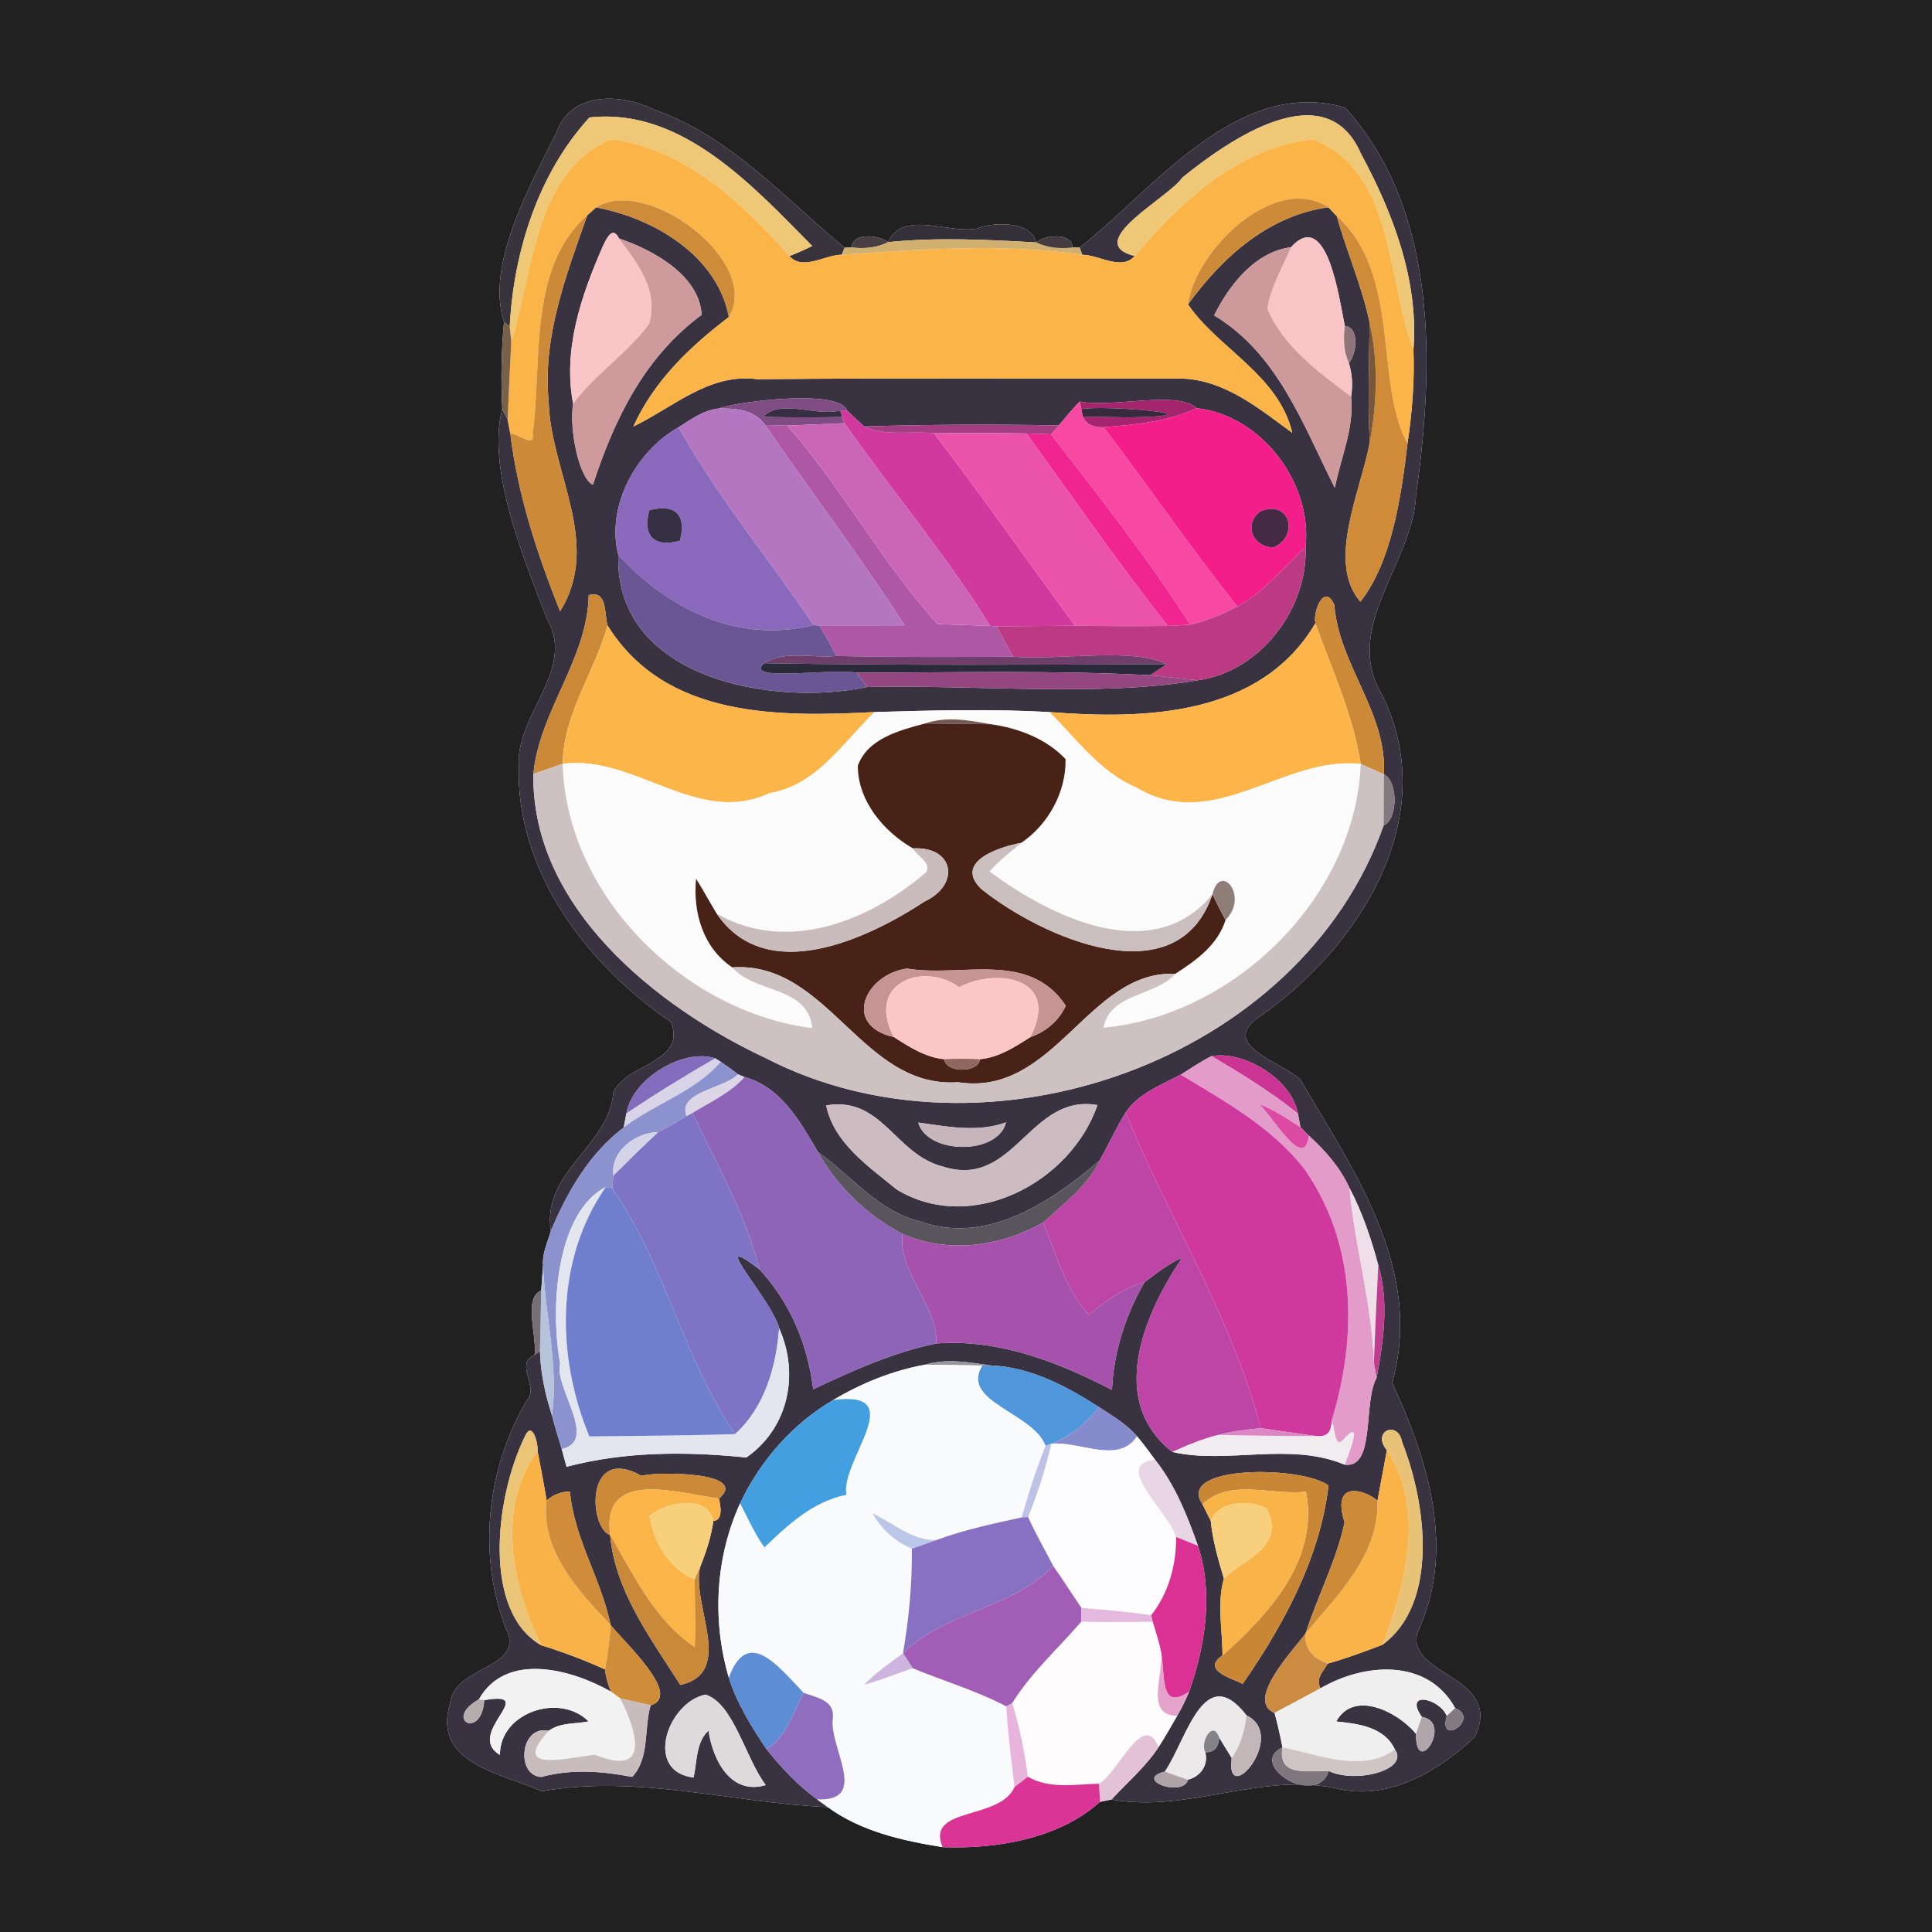 <?xml version="1.0" encoding="UTF-8" ?>
<!DOCTYPE svg PUBLIC "-//W3C//DTD SVG 1.1//EN" "http://www.w3.org/Graphics/SVG/1.1/DTD/svg11.dtd">
<svg width="250pt" height="250pt" viewBox="0 0 250 250" version="1.1" xmlns="http://www.w3.org/2000/svg">
<g id="#212122ff">
<path fill="#212122" opacity="1.00" d=" M 0.00 0.00 L 250.00 0.00 L 250.00 250.00 L 0.00 250.00 L 0.00 0.00 M 72.04 17.04 C 68.53 24.16 62.81 34.26 65.22 41.69 C 64.86 45.41 64.81 49.16 64.99 52.89 C 62.98 60.50 67.58 71.88 70.81 80.17 C 74.54 86.69 66.70 92.47 67.13 99.10 C 66.73 112.69 75.95 124.88 86.84 132.26 C 88.80 137.57 81.29 137.48 79.37 141.29 C 78.90 148.30 70.07 151.56 71.28 159.28 C 70.86 160.73 70.14 162.19 70.27 163.73 C 70.21 164.55 70.09 166.19 70.03 167.00 C 67.69 167.91 69.49 172.86 69.18 175.33 C 66.49 176.50 69.82 179.44 68.18 181.19 C 62.98 189.94 61.77 201.11 65.42 210.65 C 68.17 215.97 58.87 215.42 58.26 220.33 C 55.78 228.30 65.19 229.54 70.12 231.79 C 82.55 229.58 94.72 233.30 107.11 233.84 C 111.44 237.00 116.77 238.18 121.97 239.02 C 128.94 239.29 137.08 237.92 142.33 233.16 C 142.71 233.08 143.45 232.93 143.83 232.85 C 153.93 234.68 163.53 229.07 173.59 231.57 C 180.05 232.84 186.35 229.03 190.85 224.73 C 194.61 216.86 182.08 216.92 183.38 211.35 C 188.47 200.65 184.83 189.00 180.15 178.93 C 184.27 164.25 175.18 151.50 168.27 139.71 C 166.13 137.56 157.77 135.29 162.73 131.73 C 175.69 122.83 186.68 105.99 178.91 90.04 C 173.51 81.23 182.84 72.98 183.23 64.12 C 185.57 47.41 186.19 27.35 174.06 13.92 C 160.13 9.92 149.49 24.31 139.71 32.04 L 138.78 32.03 C 138.71 30.04 135.24 30.39 134.09 31.37 C 133.39 28.47 128.26 28.76 126.41 29.58 C 122.69 30.26 116.83 27.13 114.92 31.33 C 113.74 30.40 110.29 30.05 110.21 32.03 L 109.29 32.06 C 101.52 25.63 94.50 17.63 84.73 14.22 C 80.48 12.10 73.98 11.76 72.04 17.04 Z" />
</g>
<g id="#38333cff">
<path fill="#38333c" opacity="1.00" d=" M 72.04 17.04 C 73.98 11.76 80.48 12.10 84.73 14.22 C 94.50 17.63 101.52 25.63 109.29 32.06 L 108.93 32.96 C 106.74 32.97 103.89 35.07 102.15 33.14 C 103.15 32.74 104.13 32.31 105.10 31.83 C 97.41 24.06 88.20 13.88 76.28 15.20 C 69.67 22.39 66.45 32.59 65.96 42.25 L 65.22 41.69 C 62.81 34.26 68.53 24.16 72.04 17.04 Z" />
</g>
<g id="#393240ff">
<path fill="#393240" opacity="1.00" d=" M 139.71 32.04 C 149.49 24.31 160.13 9.92 174.06 13.92 C 186.19 27.35 185.57 47.41 183.23 64.12 C 182.84 72.98 173.51 81.23 178.91 90.04 C 186.68 105.99 175.69 122.83 162.73 131.73 C 157.77 135.29 166.13 137.56 168.27 139.71 C 175.18 151.50 184.27 164.25 180.15 178.93 C 184.83 189.00 188.47 200.65 183.38 211.35 C 182.08 216.92 194.61 216.86 190.85 224.73 C 186.35 229.03 180.05 232.84 173.59 231.57 C 163.53 229.07 153.93 234.68 143.83 232.85 C 145.89 230.63 148.24 228.63 149.92 226.08 C 150.76 224.75 151.55 223.38 152.33 222.02 C 152.91 221.02 153.43 219.97 153.87 218.91 C 155.97 212.94 157.03 206.13 155.02 200.03 C 153.63 196.13 152.08 192.18 149.48 188.91 C 148.71 187.88 147.97 186.83 147.13 185.86 C 145.77 184.28 143.95 183.20 142.21 182.08 C 137.98 179.36 133.35 176.89 128.21 176.69 C 125.37 176.27 122.49 175.76 119.70 176.59 C 115.50 177.36 111.49 178.97 107.83 181.16 C 102.57 184.21 98.36 189.05 95.77 194.53 C 92.55 201.60 92.14 209.69 94.31 217.09 C 95.36 220.42 97.24 223.44 99.17 226.32 C 101.09 228.73 103.23 231.02 105.74 232.84 C 106.08 233.09 106.77 233.59 107.11 233.84 C 94.72 233.30 82.55 229.58 70.12 231.79 C 65.19 229.54 55.78 228.30 58.26 220.33 C 58.87 215.42 68.17 215.97 65.42 210.65 C 61.77 201.11 62.98 189.94 68.18 181.19 C 69.82 179.44 66.49 176.50 69.18 175.33 L 69.87 174.81 C 69.93 177.66 70.56 180.45 71.43 183.16 C 71.81 184.62 72.24 186.07 72.69 187.51 C 72.84 188.09 73.15 189.23 73.31 189.80 C 80.91 187.80 88.80 187.81 96.58 188.60 C 102.06 184.77 103.46 177.78 100.82 171.88 C 99.96 168.27 91.10 158.81 98.27 164.25 C 102.25 168.54 104.52 173.99 105.23 179.77 C 110.37 177.34 115.58 174.99 121.18 173.84 C 129.25 173.25 136.87 176.22 143.89 179.85 C 144.11 174.88 145.65 170.20 148.09 165.92 C 149.65 164.75 151.18 163.54 152.97 162.74 C 147.99 170.14 143.28 181.26 151.70 187.88 C 158.69 189.52 166.85 186.53 174.01 189.53 C 178.04 190.06 176.34 181.44 178.14 178.27 C 179.03 173.51 179.76 168.44 178.35 163.71 C 177.43 160.28 176.29 156.89 174.63 153.74 C 173.43 151.09 171.49 148.87 169.35 146.94 C 169.08 146.67 168.54 146.12 168.27 145.85 C 168.19 145.41 168.03 144.53 167.95 144.10 C 167.14 139.57 160.85 135.90 156.77 136.67 C 155.38 137.35 154.10 138.25 152.79 139.06 C 150.25 140.40 147.33 141.47 145.66 143.95 C 144.40 145.96 143.46 148.14 142.27 150.19 C 135.98 155.55 127.63 161.17 118.99 158.03 C 113.62 156.73 110.18 152.13 105.85 149.07 C 103.52 145.13 101.10 140.69 96.35 139.37 L 95.51 139.02 C 94.77 138.46 94.02 137.92 93.27 137.40 L 92.55 136.95 C 88.54 135.61 81.88 139.44 81.05 144.09 C 80.97 144.54 80.80 145.44 80.71 145.89 C 76.21 149.32 73.45 154.16 71.28 159.28 C 70.07 151.56 78.90 148.30 79.37 141.29 C 81.29 137.48 88.80 137.57 86.84 132.26 C 75.95 124.88 66.73 112.69 67.13 99.10 C 66.70 92.47 74.54 86.69 70.81 80.17 C 67.58 71.88 62.98 60.50 64.99 52.89 C 65.17 53.25 65.52 53.96 65.69 54.31 C 65.78 54.75 65.95 55.63 66.03 56.07 C 67.00 64.06 69.52 71.67 72.47 79.10 C 77.96 70.30 71.23 61.10 71.00 51.98 C 70.18 43.61 73.26 35.61 75.99 27.86 C 76.27 27.60 76.85 27.09 77.13 26.84 C 84.58 28.19 92.85 33.11 94.31 41.03 C 89.26 44.86 84.61 49.31 81.96 55.19 C 87.14 52.69 91.79 48.23 98.01 49.07 C 116.35 48.89 134.69 49.02 153.03 48.99 C 158.53 49.20 162.96 52.90 167.22 56.01 C 165.43 48.48 157.67 45.16 153.73 39.39 C 158.16 33.28 164.15 27.88 171.89 26.82 C 172.16 27.10 172.70 27.68 172.97 27.96 C 174.28 32.59 176.24 37.04 177.23 41.76 C 177.16 46.92 176.96 52.09 177.25 57.26 C 176.02 63.73 171.64 72.78 176.03 77.86 C 180.08 72.76 181.33 64.19 182.13 57.38 C 182.74 53.35 183.05 49.29 182.90 45.22 C 183.59 36.32 180.27 27.61 176.11 19.89 C 171.54 9.34 158.96 18.14 152.98 22.99 C 151.31 25.55 139.90 31.40 146.83 33.13 C 145.10 35.08 142.23 32.97 140.04 32.97 L 139.71 32.04 M 77.96 31.97 C 75.19 38.34 72.83 45.19 74.16 52.26 C 73.63 55.54 74.94 61.92 76.72 62.73 C 79.49 54.25 83.39 46.20 90.79 40.74 C 90.52 35.63 84.49 32.34 80.10 30.86 C 79.23 29.06 78.39 31.07 77.96 31.97 M 167.05 31.99 C 162.39 32.60 159.08 36.86 157.11 40.81 C 165.37 45.79 168.58 54.91 172.72 63.12 C 173.50 59.21 175.26 55.33 174.83 51.32 C 175.07 49.83 174.97 48.38 174.54 46.96 C 175.55 45.81 175.97 42.36 174.02 42.18 C 173.28 38.68 171.75 26.84 167.05 31.99 M 93.02 52.86 C 91.06 53.05 89.42 54.27 87.80 55.29 C 82.44 58.30 78.37 65.38 80.01 71.83 C 79.51 87.85 100.02 91.46 112.20 88.90 C 126.13 88.59 142.75 90.19 154.97 88.03 C 163.04 86.97 169.24 78.79 168.94 70.82 C 169.85 62.49 163.21 53.73 154.86 52.82 C 152.40 50.48 143.96 52.81 139.73 51.96 C 138.75 52.92 137.91 54.01 137.01 55.05 C 128.61 54.89 120.21 54.93 111.82 55.18 C 111.07 54.50 110.34 53.81 109.61 53.12 C 108.63 50.27 95.28 51.97 93.02 52.86 M 76.18 77.01 C 76.00 85.37 69.83 91.91 69.02 100.14 C 68.75 117.37 84.91 130.27 99.09 136.92 C 127.50 151.57 168.26 137.36 179.04 106.81 C 180.93 105.98 180.91 101.06 179.07 100.20 C 179.54 92.26 173.26 86.07 172.66 78.28 C 171.39 75.35 169.86 79.12 170.21 80.65 C 163.10 92.69 148.21 93.12 135.79 92.14 C 128.27 91.72 120.70 91.92 113.18 92.14 C 100.69 92.79 86.07 92.93 78.62 80.94 C 78.17 79.39 78.64 76.34 76.18 77.01 M 106.91 143.04 C 107.87 147.89 112.49 151.01 116.05 153.93 C 125.67 159.77 138.52 153.09 142.01 143.00 C 133.26 141.44 131.27 153.86 122.10 150.98 C 115.81 149.45 114.19 141.81 106.91 143.04 M 118.82 145.26 C 120.00 149.41 129.14 149.52 130.18 145.23 C 126.49 146.58 122.60 145.78 118.82 145.26 M 67.89 185.94 C 64.03 193.86 62.42 208.55 70.04 212.90 C 72.85 213.77 75.61 214.80 78.29 216.02 C 78.40 217.01 78.66 217.97 79.07 218.90 C 73.96 216.00 65.47 213.67 61.96 219.91 C 57.29 222.49 62.32 225.25 62.66 220.00 C 69.96 218.73 60.05 224.30 64.69 227.09 C 64.66 221.57 72.44 219.00 76.16 222.75 C 74.43 223.10 72.49 222.87 71.00 223.97 C 67.30 223.15 66.70 229.76 70.04 229.94 C 73.99 228.87 77.89 229.19 81.80 229.93 C 84.09 227.52 83.30 223.72 84.19 220.67 C 88.33 219.41 80.85 212.57 79.01 210.27 C 77.81 204.34 74.29 199.11 73.75 193.00 C 72.61 193.02 71.60 193.41 70.73 194.16 C 70.38 192.02 69.96 189.88 69.56 187.75 C 69.64 186.69 68.84 183.71 67.89 185.94 M 179.46 187.65 C 179.05 189.82 178.66 192.01 178.25 194.18 C 176.49 192.69 172.24 191.51 173.99 197.00 C 172.91 201.99 170.50 206.53 168.94 211.37 C 167.57 213.30 161.03 220.04 164.93 221.65 C 165.32 223.13 165.67 224.61 165.95 226.11 C 161.30 228.28 170.31 234.06 171.95 229.17 C 175.38 230.83 182.42 229.04 180.49 226.37 C 179.15 223.46 175.72 223.04 172.91 222.76 C 175.16 218.62 180.88 221.50 183.23 224.35 C 183.16 230.28 188.11 222.85 183.98 222.16 C 181.60 218.72 186.27 219.75 187.21 222.04 C 186.03 226.17 191.64 222.38 188.29 221.02 C 184.73 214.53 176.50 215.17 170.88 218.47 C 170.18 217.23 171.23 216.28 171.81 215.27 C 174.20 214.60 176.54 213.73 178.87 212.84 C 186.32 207.42 184.49 194.29 181.44 186.64 C 180.94 183.68 177.41 185.20 179.46 187.65 M 78.95 198.63 C 79.57 205.90 84.26 212.07 88.03 218.03 C 95.25 216.42 89.35 207.55 90.62 202.71 C 91.38 200.80 92.03 198.84 92.31 196.81 C 93.23 196.74 93.47 195.78 93.03 193.92 C 97.03 190.49 85.36 190.39 83.00 190.96 C 75.63 186.88 76.21 197.75 78.95 198.63 M 155.60 194.65 C 155.87 195.18 156.40 196.26 156.67 196.80 C 156.92 199.35 157.64 201.81 158.37 204.26 C 157.45 207.48 158.20 210.91 158.19 214.21 C 155.45 216.09 159.21 217.11 160.81 217.89 C 166.11 210.22 170.81 201.59 171.91 192.23 C 168.53 189.65 152.08 189.51 155.60 194.65 M 91.28 219.28 C 86.37 220.30 83.28 229.24 89.75 230.01 C 90.21 227.98 90.03 225.45 91.68 223.94 C 92.22 227.68 94.52 232.35 99.09 230.99 C 96.47 227.55 94.91 220.38 91.28 219.28 M 150.74 229.24 C 146.59 230.28 153.07 232.66 153.73 230.29 C 155.35 229.87 156.40 228.40 155.96 226.73 C 157.07 226.79 157.67 226.16 157.76 224.84 C 158.17 225.50 158.98 226.82 159.38 227.48 C 158.51 234.20 166.73 224.59 161.30 221.97 C 155.80 214.89 153.59 225.01 150.74 229.24 Z" />
</g>
<g id="#eec777ff">
<path fill="#eec777" opacity="1.00" d=" M 76.28 15.20 C 88.20 13.88 97.41 24.06 105.10 31.83 C 104.13 32.31 103.15 32.74 102.15 33.14 C 96.15 26.29 88.47 19.15 79.11 18.02 C 69.11 22.11 68.95 35.43 66.16 44.21 C 66.11 43.72 66.01 42.74 65.96 42.25 C 66.45 32.59 69.67 22.39 76.28 15.20 Z" />
<path fill="#eec777" opacity="1.00" d=" M 152.98 22.99 C 158.96 18.14 171.54 9.34 176.11 19.89 C 180.27 27.61 183.59 36.32 182.90 45.22 C 179.39 36.15 180.51 22.17 169.90 18.02 C 160.40 19.04 152.73 26.08 146.83 33.13 C 139.90 31.40 151.31 25.55 152.98 22.99 Z" />
</g>
<g id="#fbb448ff">
<path fill="#fbb448" opacity="1.00" d=" M 66.16 44.21 C 68.95 35.43 69.11 22.11 79.11 18.02 C 88.47 19.15 96.15 26.29 102.15 33.14 C 103.89 35.07 106.74 32.97 108.93 32.96 C 119.29 32.27 129.71 31.45 140.04 32.97 C 142.23 32.97 145.10 35.08 146.83 33.13 C 152.73 26.08 160.40 19.04 169.90 18.02 C 180.51 22.17 179.39 36.15 182.90 45.22 C 183.05 49.29 182.74 53.35 182.13 57.38 C 177.79 49.48 181.38 35.50 172.97 27.96 C 172.70 27.68 172.16 27.10 171.89 26.82 C 164.93 22.30 154.60 32.45 153.73 39.39 C 157.67 45.16 165.43 48.48 167.22 56.01 C 162.96 52.90 158.53 49.20 153.03 48.99 C 134.69 49.02 116.35 48.89 98.01 49.07 C 91.79 48.23 87.14 52.69 81.96 55.19 C 84.61 49.31 89.26 44.86 94.31 41.03 C 98.61 33.86 83.69 22.68 77.13 26.84 C 76.85 27.09 76.27 27.60 75.99 27.86 C 68.25 34.68 70.19 46.98 68.93 56.07 C 69.33 58.12 66.92 56.05 66.03 56.07 C 65.95 55.63 65.78 54.75 65.69 54.31 C 65.82 50.94 65.99 47.58 66.16 44.21 Z" />
</g>
<g id="#ce8c39ff">
<path fill="#ce8c39" opacity="1.00" d=" M 77.13 26.84 C 83.69 22.68 98.61 33.86 94.31 41.03 C 92.85 33.11 84.58 28.19 77.13 26.84 Z" />
</g>
<g id="#cd8b39ff">
<path fill="#cd8b39" opacity="1.00" d=" M 153.73 39.39 C 154.60 32.45 164.93 22.30 171.89 26.82 C 164.15 27.88 158.16 33.28 153.73 39.39 Z" />
</g>
<g id="#cc8938ff">
<path fill="#cc8938" opacity="1.00" d=" M 68.93 56.07 C 70.19 46.98 68.25 34.68 75.99 27.86 C 73.26 35.61 70.18 43.61 71.00 51.98 C 71.23 61.10 77.96 70.30 72.47 79.10 C 69.52 71.67 67.00 64.06 66.03 56.07 C 66.92 56.05 69.33 58.12 68.93 56.07 Z" />
</g>
<g id="#cf8b38ff">
<path fill="#cf8b38" opacity="1.00" d=" M 172.97 27.96 C 181.38 35.50 177.79 49.48 182.13 57.38 C 181.33 64.19 180.08 72.76 176.03 77.86 C 171.64 72.78 176.02 63.73 177.25 57.26 C 178.19 52.14 178.38 46.85 177.23 41.76 C 176.24 37.04 174.28 32.59 172.97 27.96 Z" />
</g>
<g id="#34303aff">
<path fill="#34303a" opacity="1.00" d=" M 114.92 31.33 C 116.83 27.13 122.69 30.26 126.41 29.58 C 128.26 28.76 133.39 28.47 134.09 31.37 C 127.71 31.01 121.29 30.69 114.92 31.33 Z" />
</g>
<g id="#f9c5c6ff">
<path fill="#f9c5c6" opacity="1.00" d=" M 77.96 31.97 C 78.39 31.07 79.23 29.06 80.10 30.86 C 82.46 34.08 85.26 37.44 84.00 41.89 C 81.20 45.74 77.01 48.38 74.16 52.26 C 72.83 45.19 75.19 38.34 77.96 31.97 Z" />
</g>
<g id="#f8c4c5ff">
<path fill="#f8c4c5" opacity="1.00" d=" M 167.05 31.99 C 171.75 26.84 173.28 38.68 174.02 42.18 C 173.81 43.79 173.86 45.45 174.54 46.96 C 174.97 48.38 175.07 49.83 174.83 51.32 C 170.68 48.20 166.06 44.88 163.99 39.94 C 164.43 37.11 165.97 34.60 167.05 31.99 Z" />
</g>
<g id="#ce9a9bff">
<path fill="#ce9a9b" opacity="1.00" d=" M 80.10 30.86 C 84.49 32.34 90.52 35.63 90.79 40.74 C 83.39 46.20 79.49 54.25 76.72 62.73 C 74.94 61.92 73.63 55.54 74.16 52.26 C 77.01 48.38 81.20 45.74 84.00 41.89 C 85.26 37.44 82.46 34.08 80.10 30.86 Z" />
</g>
<g id="#473f41ff">
<path fill="#473f41" opacity="1.00" d=" M 110.21 32.03 C 110.29 30.05 113.74 30.40 114.92 31.33 C 113.47 32.10 111.82 32.20 110.21 32.03 Z" />
</g>
<g id="#d2b06fff">
<path fill="#d2b06f" opacity="1.00" d=" M 114.92 31.33 C 121.29 30.69 127.71 31.01 134.09 31.37 C 135.55 32.08 137.18 32.21 138.78 32.03 L 139.71 32.04 L 140.04 32.97 C 129.71 31.45 119.29 32.27 108.93 32.96 L 109.29 32.06 L 110.21 32.03 C 111.82 32.20 113.47 32.10 114.92 31.33 Z" />
</g>
<g id="#443c40ff">
<path fill="#443c40" opacity="1.00" d=" M 134.09 31.37 C 135.24 30.39 138.71 30.04 138.78 32.03 C 137.18 32.21 135.55 32.08 134.09 31.37 Z" />
</g>
<g id="#ce999bff">
<path fill="#ce999b" opacity="1.00" d=" M 157.11 40.81 C 159.08 36.86 162.39 32.60 167.05 31.99 C 165.97 34.60 164.43 37.11 163.99 39.94 C 166.06 44.88 170.68 48.20 174.83 51.32 C 175.26 55.33 173.50 59.21 172.72 63.12 C 168.58 54.91 165.37 45.79 157.11 40.81 Z" />
</g>
<g id="#786149ff">
<path fill="#786149" opacity="1.00" d=" M 65.22 41.69 L 65.96 42.25 C 66.01 42.74 66.11 43.72 66.16 44.21 C 65.99 47.58 65.82 50.94 65.69 54.31 C 65.52 53.96 65.17 53.25 64.99 52.89 C 64.81 49.16 64.86 45.41 65.22 41.69 Z" />
</g>
<g id="#8f747cff">
<path fill="#8f747c" opacity="1.00" d=" M 174.02 42.18 C 175.97 42.36 175.55 45.81 174.54 46.96 C 173.86 45.45 173.81 43.79 174.02 42.18 Z" />
</g>
<g id="#7a5738ff">
<path fill="#7a5738" opacity="1.00" d=" M 177.23 41.76 C 178.38 46.85 178.19 52.14 177.25 57.26 C 176.96 52.09 177.16 46.92 177.23 41.76 Z" />
</g>
<g id="#804c84ff">
<path fill="#804c84" opacity="1.00" d=" M 93.02 52.86 C 95.28 51.97 108.63 50.27 109.61 53.12 L 108.73 53.10 C 105.91 53.99 100.91 51.53 98.77 53.94 C 102.17 54.03 105.58 54.02 108.98 53.96 L 109.27 54.76 C 107.42 54.84 103.72 54.99 101.87 55.07 C 101.15 55.05 99.73 55.01 99.01 54.99 C 97.61 53.00 95.25 52.83 93.02 52.86 Z" />
</g>
<g id="#f749a2ff">
<path fill="#f749a2" opacity="1.00" d=" M 137.01 55.05 C 137.91 54.01 138.75 52.92 139.73 51.96 L 139.93 52.94 L 140.13 53.91 C 140.54 54.87 141.43 55.33 142.82 55.28 C 148.64 62.97 154.11 70.93 160.12 78.48 C 158.20 79.52 156.14 80.32 154.02 80.83 C 148.52 72.25 142.23 64.24 135.99 56.20 C 136.25 55.91 136.76 55.33 137.01 55.05 Z" />
</g>
<g id="#a4256dff">
<path fill="#a4256d" opacity="1.00" d=" M 139.73 51.96 C 143.96 52.81 152.40 50.48 154.86 52.82 C 151.09 54.58 146.91 54.95 142.82 55.28 C 141.43 55.33 140.54 54.87 140.13 53.91 C 141.60 53.93 144.53 53.98 146.00 54.01 C 159.20 53.79 142.77 52.35 139.93 52.94 L 139.73 51.96 Z" />
</g>
<g id="#b576c1ff">
<path fill="#b576c1" opacity="1.00" d=" M 87.80 55.29 C 89.42 54.27 91.06 53.05 93.02 52.86 C 95.25 52.83 97.61 53.00 99.01 54.99 C 104.99 63.70 111.39 72.12 117.12 81.00 C 114.36 81.00 108.84 80.99 106.08 80.99 L 105.27 80.88 C 99.50 72.32 92.86 64.33 87.80 55.29 Z" />
</g>
<g id="#382e43ff">
<path fill="#382e43" opacity="1.00" d=" M 98.77 53.94 C 100.91 51.53 105.91 53.99 108.73 53.10 L 108.98 53.96 C 105.58 54.02 102.17 54.03 98.77 53.94 Z" />
</g>
<g id="#d1399fff">
<path fill="#d1399f" opacity="1.00" d=" M 108.73 53.10 L 109.61 53.12 C 110.34 53.81 111.07 54.50 111.82 55.18 C 114.54 56.51 117.91 55.72 120.87 56.07 C 127.14 64.23 133.01 72.69 139.13 80.97 C 135.73 80.98 132.35 81.04 128.96 81.04 L 128.11 80.99 C 122.45 71.81 115.44 63.58 109.27 54.76 L 108.98 53.96 L 108.73 53.10 Z" />
</g>
<g id="#372a3fff">
<path fill="#372a3f" opacity="1.00" d=" M 139.93 52.94 C 142.77 52.35 159.20 53.79 146.00 54.01 C 144.53 53.98 141.60 53.93 140.13 53.91 L 139.93 52.94 Z" />
</g>
<g id="#f41e8bff">
<path fill="#f41e8b" opacity="1.00" d=" M 142.82 55.28 C 146.91 54.95 151.09 54.58 154.86 52.82 C 163.21 53.73 169.85 62.49 168.94 70.82 C 166.04 73.41 163.60 76.63 160.12 78.48 C 154.11 70.93 148.64 62.97 142.82 55.28 M 163.22 66.11 C 160.80 67.69 162.08 70.88 164.84 70.82 C 168.08 69.32 166.98 64.74 163.22 66.11 Z" />
</g>
<g id="#8a68bcff">
<path fill="#8a68bc" opacity="1.00" d=" M 80.01 71.83 C 78.37 65.38 82.44 58.30 87.80 55.29 C 92.86 64.33 99.50 72.32 105.27 80.88 C 95.40 83.34 86.55 78.81 80.01 71.83 M 84.03 66.03 C 83.12 69.35 84.65 70.88 87.97 69.97 C 88.88 66.65 87.35 65.12 84.03 66.03 Z" />
</g>
<g id="#ae58a5ff">
<path fill="#ae58a5" opacity="1.00" d=" M 99.01 54.99 C 99.73 55.01 101.15 55.05 101.87 55.07 C 108.98 63.14 114.10 72.80 121.33 80.76 C 123.03 80.81 126.42 80.93 128.11 80.99 L 128.96 81.04 C 129.68 82.35 130.37 83.68 131.09 84.98 C 123.47 85.01 115.84 85.06 108.22 84.88 C 107.53 83.57 106.82 82.27 106.08 80.99 C 108.84 80.99 114.36 81.00 117.12 81.00 C 111.39 72.12 104.99 63.70 99.01 54.99 Z" />
</g>
<g id="#cb66b6ff">
<path fill="#cb66b6" opacity="1.00" d=" M 101.87 55.07 C 103.72 54.99 107.42 54.84 109.27 54.76 C 115.44 63.58 122.45 71.81 128.11 80.99 C 126.42 80.93 123.03 80.81 121.33 80.76 C 114.10 72.80 108.98 63.14 101.87 55.07 Z" />
</g>
<g id="#a33e82ff">
<path fill="#a33e82" opacity="1.00" d=" M 111.82 55.18 C 120.21 54.93 128.61 54.89 137.01 55.05 C 136.76 55.33 136.25 55.91 135.99 56.20 C 135.20 56.17 133.63 56.12 132.84 56.09 C 128.85 56.02 124.86 56.02 120.87 56.07 C 117.91 55.72 114.54 56.51 111.82 55.18 Z" />
</g>
<g id="#ea53a9ff">
<path fill="#ea53a9" opacity="1.00" d=" M 120.87 56.07 C 124.86 56.02 128.85 56.02 132.84 56.09 C 138.87 64.44 144.74 72.92 151.13 81.00 C 147.13 81.04 143.12 81.03 139.13 80.97 C 133.01 72.69 127.14 64.23 120.87 56.07 Z" />
</g>
<g id="#f12591ff">
<path fill="#f12591" opacity="1.00" d=" M 132.84 56.09 C 133.63 56.12 135.20 56.17 135.99 56.20 C 142.23 64.24 148.52 72.25 154.02 80.83 C 153.30 80.87 151.85 80.96 151.13 81.00 C 144.74 72.92 138.87 64.44 132.84 56.09 Z" />
</g>
<g id="#342f43ff">
<path fill="#342f43" opacity="1.00" d=" M 84.03 66.03 C 87.35 65.12 88.88 66.65 87.97 69.97 C 84.65 70.88 83.12 69.35 84.03 66.03 Z" />
</g>
<g id="#442a44ff">
<path fill="#442a44" opacity="1.00" d=" M 163.22 66.11 C 166.98 64.74 168.08 69.32 164.84 70.82 C 162.08 70.88 160.80 67.69 163.22 66.11 Z" />
</g>
<g id="#bc3a83ff">
<path fill="#bc3a83" opacity="1.00" d=" M 160.12 78.48 C 163.60 76.63 166.04 73.41 168.94 70.82 C 169.24 78.79 163.04 86.97 154.97 88.03 C 153.43 87.86 150.36 87.53 148.83 87.37 C 149.36 87.01 150.43 86.31 150.96 85.95 C 146.49 83.74 137.61 85.45 131.09 84.98 C 130.37 83.68 129.68 82.35 128.96 81.04 C 132.35 81.04 135.73 80.98 139.13 80.97 C 143.12 81.03 147.13 81.04 151.13 81.00 C 151.85 80.96 153.30 80.87 154.02 80.83 C 156.14 80.32 158.20 79.52 160.12 78.48 Z" />
</g>
<g id="#6b5695ff">
<path fill="#6b5695" opacity="1.00" d=" M 80.01 71.83 C 86.55 78.81 95.40 83.34 105.27 80.88 L 106.08 80.99 C 106.82 82.27 107.53 83.57 108.22 84.88 C 105.14 85.20 101.63 84.10 98.88 85.82 C 96.06 88.33 107.75 86.41 110.84 87.05 C 111.18 87.51 111.86 88.44 112.20 88.90 C 100.02 91.46 79.51 87.85 80.01 71.83 Z" />
</g>
<g id="#cb8938ff">
<path fill="#cb8938" opacity="1.00" d=" M 76.18 77.01 C 78.64 76.34 78.17 79.39 78.62 80.94 C 76.93 86.99 72.89 92.38 72.81 98.84 C 71.55 99.28 70.29 99.71 69.02 100.14 C 69.83 91.91 76.00 85.37 76.18 77.01 Z" />
</g>
<g id="#cc8a38ff">
<path fill="#cc8a38" opacity="1.00" d=" M 170.21 80.65 C 169.86 79.12 171.39 75.35 172.66 78.28 C 173.26 86.07 179.54 92.26 179.07 100.20 C 178.08 99.74 177.08 99.30 176.08 98.86 C 175.08 92.50 172.36 86.66 170.21 80.65 Z" />
</g>
<g id="#fcb549ff">
<path fill="#fcb549" opacity="1.00" d=" M 72.81 98.84 C 72.89 92.38 76.93 86.99 78.62 80.94 C 86.07 92.93 100.69 92.79 113.18 92.14 C 109.09 96.05 105.66 101.64 99.60 102.62 C 90.26 107.02 82.20 97.62 72.81 98.84 Z" />
</g>
<g id="#fdb549ff">
<path fill="#fdb549" opacity="1.00" d=" M 135.79 92.14 C 148.21 93.12 163.10 92.69 170.21 80.65 C 172.36 86.66 175.08 92.50 176.08 98.86 C 166.05 97.74 157.11 107.93 147.07 101.92 C 142.38 99.96 139.30 95.63 135.79 92.14 Z" />
</g>
<g id="#6e3f6bff">
<path fill="#6e3f6b" opacity="1.00" d=" M 98.88 85.82 C 101.63 84.10 105.14 85.20 108.22 84.88 C 115.84 85.06 123.47 85.01 131.09 84.98 C 137.61 85.45 146.49 83.74 150.96 85.95 C 133.60 86.01 116.24 86.12 98.88 85.82 Z" />
</g>
<g id="#2b2a3aff">
<path fill="#2b2a3a" opacity="1.00" d=" M 110.84 87.05 C 107.75 86.41 96.06 88.33 98.88 85.82 C 116.24 86.12 133.60 86.01 150.96 85.95 C 150.43 86.31 149.36 87.01 148.83 87.37 C 136.18 86.72 123.50 87.03 110.84 87.05 Z" />
</g>
<g id="#944780ff">
<path fill="#944780" opacity="1.00" d=" M 110.84 87.05 C 123.50 87.03 136.18 86.72 148.83 87.37 C 150.36 87.53 153.43 87.86 154.97 88.03 C 142.75 90.19 126.13 88.59 112.20 88.90 C 111.86 88.44 111.18 87.51 110.84 87.05 Z" />
</g>
<g id="#fcfbfbff">
<path fill="#fcfbfb" opacity="1.00" d=" M 113.18 92.14 C 120.70 91.92 128.27 91.72 135.79 92.14 C 139.30 95.63 142.38 99.96 147.07 101.92 C 157.11 107.93 166.05 97.74 176.08 98.86 C 175.38 116.07 159.77 131.43 142.80 132.98 C 143.61 128.49 149.49 128.97 152.08 126.01 C 154.82 124.25 157.55 122.30 158.59 119.04 C 161.66 115.97 157.92 111.50 156.89 115.71 C 149.19 125.19 135.92 118.63 128.04 112.77 C 129.25 111.37 130.76 110.26 132.16 109.06 C 135.67 106.67 137.97 102.46 137.88 98.22 C 135.39 95.59 131.78 94.22 128.25 93.72 C 125.40 93.21 122.48 92.65 119.70 93.62 C 116.41 94.50 112.26 95.56 111.00 99.10 C 111.01 103.64 114.33 107.59 118.13 109.78 C 118.64 110.78 120.53 111.57 119.86 112.85 C 112.54 119.15 101.91 123.47 92.74 118.23 C 91.83 116.73 91.01 115.19 90.07 113.71 C 89.65 118.13 91.00 122.67 94.76 125.18 C 97.68 128.59 104.57 127.55 105.11 133.04 C 88.60 130.97 73.26 115.89 72.81 98.84 C 82.20 97.62 90.26 107.02 99.60 102.62 C 105.66 101.64 109.09 96.05 113.18 92.14 Z" />
</g>
<g id="#735b53ff">
<path fill="#735b53" opacity="1.00" d=" M 119.70 93.62 C 122.48 92.65 125.40 93.21 128.25 93.72 C 125.39 93.67 122.54 93.64 119.70 93.62 Z" />
</g>
<g id="#482216ff">
<path fill="#482216" opacity="1.00" d=" M 111.00 99.10 C 112.26 95.56 116.41 94.50 119.70 93.62 C 122.54 93.64 125.39 93.67 128.25 93.72 C 131.78 94.22 135.39 95.59 137.88 98.22 C 137.97 102.46 135.67 106.67 132.16 109.06 C 129.27 109.59 123.36 111.52 126.98 115.04 C 134.68 121.21 152.34 129.22 156.89 115.71 C 157.41 116.84 157.98 117.95 158.59 119.04 C 157.55 122.30 154.82 124.25 152.08 126.01 C 140.82 125.51 136.47 141.98 123.96 140.04 C 111.47 140.89 107.19 124.33 94.76 125.18 C 91.00 122.67 89.65 118.13 90.07 113.71 C 91.01 115.19 91.83 116.73 92.74 118.23 C 99.20 127.66 112.23 121.50 119.65 116.65 C 124.28 114.48 123.50 109.50 118.13 109.78 C 114.33 107.59 111.01 103.64 111.00 99.10 M 117.37 125.33 C 111.91 126.08 108.96 132.70 115.68 134.20 C 117.65 135.47 119.81 136.85 122.20 137.06 C 122.31 138.86 126.68 138.86 126.80 137.06 C 129.19 136.85 131.35 135.47 133.32 134.20 C 135.27 133.57 137.11 132.00 137.91 130.13 C 133.11 122.92 124.38 126.52 117.37 125.33 Z" />
</g>
<g id="#cec1c2ff">
<path fill="#cec1c2" opacity="1.00" d=" M 69.02 100.14 C 70.29 99.71 71.55 99.28 72.81 98.84 C 73.26 115.89 88.60 130.97 105.11 133.04 C 104.57 127.55 97.68 128.59 94.76 125.18 C 107.19 124.33 111.47 140.89 123.96 140.04 C 136.47 141.98 140.82 125.51 152.08 126.01 C 149.49 128.97 143.61 128.49 142.80 132.98 C 159.77 131.43 175.38 116.07 176.08 98.86 C 177.08 99.30 178.08 99.74 179.07 100.20 C 179.06 101.85 179.05 105.15 179.04 106.81 C 168.26 137.36 127.50 151.57 99.09 136.92 C 84.91 130.27 68.75 117.37 69.02 100.14 Z" />
</g>
<g id="#837a7fff">
<path fill="#837a7f" opacity="1.00" d=" M 179.07 100.20 C 180.91 101.06 180.93 105.98 179.04 106.81 C 179.05 105.15 179.06 101.85 179.07 100.20 Z" />
</g>
<g id="#cbbebeff">
<path fill="#cbbebe" opacity="1.00" d=" M 126.98 115.04 C 123.36 111.52 129.27 109.59 132.16 109.06 C 130.76 110.26 129.25 111.37 128.04 112.77 C 135.92 118.63 149.19 125.19 156.89 115.71 C 152.34 129.22 134.68 121.21 126.98 115.04 Z" />
</g>
<g id="#cabcbdff">
<path fill="#cabcbd" opacity="1.00" d=" M 118.13 109.78 C 123.50 109.50 124.28 114.48 119.65 116.65 C 112.23 121.50 99.20 127.66 92.74 118.23 C 101.91 123.47 112.54 119.15 119.86 112.85 C 120.53 111.57 118.64 110.78 118.13 109.78 Z" />
</g>
<g id="#8f7e78ff">
<path fill="#8f7e78" opacity="1.00" d=" M 156.89 115.71 C 157.92 111.50 161.66 115.97 158.59 119.04 C 157.98 117.95 157.41 116.84 156.89 115.71 Z" />
</g>
<g id="#c79494ff">
<path fill="#c79494" opacity="1.00" d=" M 117.37 125.33 C 124.38 126.52 133.11 122.92 137.91 130.13 C 137.11 132.00 135.27 133.57 133.32 134.20 C 137.32 126.44 128.88 125.21 124.12 127.75 C 119.41 124.35 111.94 127.26 115.68 134.20 C 108.96 132.70 111.91 126.08 117.37 125.33 Z" />
</g>
<g id="#fcc6c7ff">
<path fill="#fcc6c7" opacity="1.00" d=" M 115.68 134.20 C 111.94 127.26 119.41 124.35 124.12 127.75 C 128.88 125.21 137.32 126.44 133.32 134.20 C 131.35 135.47 129.19 136.85 126.80 137.06 C 125.27 136.98 123.73 136.98 122.20 137.06 C 119.81 136.85 117.65 135.47 115.68 134.20 Z" />
</g>
<g id="#836cbdff">
<path fill="#836cbd" opacity="1.00" d=" M 81.05 144.09 C 81.88 139.44 88.54 135.61 92.55 136.95 C 88.64 139.20 84.80 141.57 81.05 144.09 Z" />
</g>
<g id="#cb3493ff">
<path fill="#cb3493" opacity="1.00" d=" M 156.77 136.67 C 160.85 135.90 167.14 139.57 167.95 144.10 C 164.45 141.29 160.63 138.93 156.77 136.67 Z" />
</g>
<g id="#d8d3e6ff">
<path fill="#d8d3e6" opacity="1.00" d=" M 92.55 136.95 L 93.27 137.40 C 89.92 141.29 84.73 142.81 80.71 145.89 C 80.80 145.44 80.97 144.54 81.05 144.09 C 84.80 141.57 88.64 139.20 92.55 136.95 Z" />
</g>
<g id="#8b92ceff">
<path fill="#8b92ce" opacity="1.00" d=" M 93.27 137.40 C 94.02 137.92 94.77 138.46 95.51 139.02 C 93.63 140.90 87.61 141.31 88.85 144.43 C 87.65 145.16 86.43 145.86 85.16 146.49 C 82.24 146.54 78.97 148.98 79.37 152.11 C 79.33 152.52 79.26 153.35 79.23 153.76 L 78.39 153.60 C 72.06 156.83 71.12 169.05 72.49 176.45 C 71.65 179.53 77.53 186.42 72.69 187.51 C 72.24 186.07 71.81 184.62 71.43 183.16 C 72.29 176.69 70.54 170.19 70.27 163.73 C 70.14 162.19 70.86 160.73 71.28 159.28 C 73.45 154.16 76.21 149.32 80.71 145.89 C 84.73 142.81 89.92 141.29 93.27 137.40 Z" />
</g>
<g id="#91665fff">
<path fill="#91665f" opacity="1.00" d=" M 122.20 137.06 C 123.73 136.98 125.27 136.98 126.80 137.06 C 126.68 138.86 122.31 138.86 122.20 137.06 Z" />
</g>
<g id="#e39bc9ff">
<path fill="#e39bc9" opacity="1.00" d=" M 152.79 139.06 C 154.10 138.25 155.38 137.35 156.77 136.67 C 160.63 138.93 164.45 141.29 167.95 144.10 C 168.03 144.53 168.19 145.41 168.27 145.85 C 166.55 144.75 164.84 143.61 162.93 142.87 C 164.47 144.15 168.84 151.85 169.35 146.94 C 171.49 148.87 173.43 151.09 174.63 153.74 C 175.29 161.30 177.55 168.68 177.78 176.33 C 177.87 176.81 178.05 177.78 178.14 178.27 C 176.34 181.44 178.04 190.06 174.01 189.53 C 174.37 188.40 176.41 183.56 174.08 186.02 C 172.62 187.91 172.79 184.81 172.31 183.85 C 175.66 172.94 175.55 160.85 168.76 151.24 C 164.55 145.83 158.52 142.55 152.79 139.06 Z" />
</g>
<g id="#ddd6e7ff">
<path fill="#ddd6e7" opacity="1.00" d=" M 95.51 139.02 L 96.35 139.37 C 94.50 141.43 91.94 142.59 89.61 144.01 L 88.85 144.43 C 87.61 141.31 93.63 140.90 95.51 139.02 Z" />
</g>
<g id="#8e64b9ff">
<path fill="#8e64b9" opacity="1.00" d=" M 96.35 139.37 C 101.10 140.69 103.52 145.13 105.85 149.07 C 108.38 153.60 112.23 157.25 116.80 159.67 C 116.17 164.68 121.26 168.68 121.18 173.84 C 115.58 174.99 110.37 177.34 105.23 179.77 C 104.52 173.99 102.25 168.54 98.27 164.25 C 96.46 157.08 92.76 150.63 89.61 144.01 C 91.94 142.59 94.50 141.43 96.35 139.37 Z" />
</g>
<g id="#cf399eff">
<path fill="#cf399e" opacity="1.00" d=" M 145.66 143.95 C 147.33 141.47 150.25 140.40 152.79 139.06 C 158.52 142.55 164.55 145.83 168.76 151.24 C 175.55 160.85 175.66 172.94 172.31 183.85 C 172.32 185.39 171.61 186.04 170.18 185.81 C 167.83 185.47 165.49 185.14 163.14 184.81 C 159.41 170.42 151.25 157.75 145.66 143.95 Z" />
</g>
<g id="#ccbcc1ff">
<path fill="#ccbcc1" opacity="1.00" d=" M 106.91 143.04 C 114.19 141.81 115.81 149.45 122.10 150.98 C 131.27 153.86 133.26 141.44 142.01 143.00 C 138.52 153.09 125.67 159.77 116.05 153.93 C 112.49 151.01 107.87 147.89 106.91 143.04 Z" />
</g>
<g id="#dc4aa4ff">
<path fill="#dc4aa4" opacity="1.00" d=" M 162.93 142.87 C 164.84 143.61 166.55 144.75 168.27 145.85 C 168.54 146.12 169.08 146.67 169.35 146.94 C 168.84 151.85 164.47 144.15 162.93 142.87 Z" />
</g>
<g id="#7e73c4ff">
<path fill="#7e73c4" opacity="1.00" d=" M 88.85 144.43 L 89.61 144.01 C 92.76 150.63 96.46 157.08 98.27 164.25 C 91.10 158.81 99.96 168.27 100.82 171.88 C 100.44 176.86 98.95 182.14 95.11 185.58 C 88.45 175.78 86.03 163.56 79.23 153.76 C 79.26 153.35 79.33 152.52 79.37 152.11 C 81.28 150.21 83.19 148.33 85.16 146.49 C 86.43 145.86 87.65 145.16 88.85 144.43 Z" />
</g>
<g id="#bd45a5ff">
<path fill="#bd45a5" opacity="1.00" d=" M 142.27 150.19 C 143.46 148.14 144.40 145.96 145.66 143.95 C 151.25 157.75 159.41 170.42 163.14 184.81 C 161.31 184.99 159.48 185.18 157.70 185.67 C 155.62 186.16 153.65 187.02 151.70 187.88 C 143.28 181.26 147.99 170.14 152.97 162.74 C 151.18 163.54 149.65 164.75 148.09 165.92 C 145.32 166.63 143.08 168.39 140.88 170.12 C 137.84 166.77 136.67 162.26 135.00 158.17 C 137.64 155.74 140.69 153.51 142.27 150.19 Z" />
</g>
<g id="#c6b5bbff">
<path fill="#c6b5bb" opacity="1.00" d=" M 118.82 145.26 C 122.60 145.78 126.49 146.58 130.18 145.23 C 129.14 149.52 120.00 149.41 118.82 145.26 Z" />
</g>
<g id="#d5d3e8ff">
<path fill="#d5d3e8" opacity="1.00" d=" M 79.37 152.11 C 78.97 148.98 82.24 146.54 85.16 146.49 C 83.19 148.33 81.28 150.21 79.37 152.11 Z" />
</g>
<g id="#5a545cff">
<path fill="#5a545c" opacity="1.00" d=" M 105.85 149.07 C 110.18 152.13 113.62 156.73 118.99 158.03 C 127.63 161.17 135.98 155.55 142.27 150.19 C 140.69 153.51 137.64 155.74 135.00 158.17 C 129.56 161.31 122.63 162.26 116.80 159.67 C 112.23 157.25 108.38 153.60 105.85 149.07 Z" />
</g>
<g id="#e3e6efff">
<path fill="#e3e6ef" opacity="1.00" d=" M 72.49 176.45 C 71.12 169.05 72.06 156.83 78.39 153.60 C 71.83 163.04 71.98 175.51 76.26 185.87 C 82.54 185.81 88.84 185.75 95.11 185.58 C 98.95 182.14 100.44 176.86 100.82 171.88 C 103.46 177.78 102.06 184.77 96.58 188.60 C 88.80 187.81 80.91 187.80 73.31 189.80 C 73.15 189.23 72.84 188.09 72.69 187.51 C 77.53 186.42 71.65 179.53 72.49 176.45 Z" />
</g>
<g id="#6f7fcdff">
<path fill="#6f7fcd" opacity="1.00" d=" M 78.39 153.60 L 79.23 153.76 C 86.03 163.56 88.45 175.78 95.11 185.58 C 88.84 185.75 82.54 185.81 76.26 185.87 C 71.98 175.51 71.83 163.04 78.39 153.60 Z" />
</g>
<g id="#eedfe9ff">
<path fill="#eedfe9" opacity="1.00" d=" M 177.78 176.33 C 177.55 168.68 175.29 161.30 174.63 153.74 C 176.29 156.89 177.43 160.28 178.35 163.71 C 178.13 167.91 177.94 172.11 177.78 176.33 Z" />
</g>
<g id="#a652adff">
<path fill="#a652ad" opacity="1.00" d=" M 116.80 159.67 C 122.63 162.26 129.56 161.31 135.00 158.17 C 136.67 162.26 137.84 166.77 140.88 170.12 C 143.08 168.39 145.32 166.63 148.09 165.92 C 145.65 170.20 144.11 174.88 143.89 179.85 C 136.87 176.22 129.25 173.25 121.18 173.84 C 121.26 168.68 116.17 164.68 116.80 159.67 Z" />
</g>
<g id="#b7c3dbff">
<path fill="#b7c3db" opacity="1.00" d=" M 70.27 163.73 C 70.54 170.19 72.29 176.69 71.43 183.16 C 70.56 180.45 69.93 177.66 69.87 174.81 C 69.92 172.20 69.98 169.60 70.03 167.00 C 70.09 166.19 70.21 164.55 70.27 163.73 Z" />
</g>
<g id="#be3d8fff">
<path fill="#be3d8f" opacity="1.00" d=" M 178.35 163.71 C 179.76 168.44 179.03 173.51 178.14 178.27 C 178.05 177.78 177.87 176.81 177.78 176.33 C 177.94 172.11 178.13 167.91 178.35 163.71 Z" />
</g>
<g id="#757077ff">
<path fill="#757077" opacity="1.00" d=" M 69.18 175.33 C 69.49 172.86 67.69 167.91 70.03 167.00 C 69.98 169.60 69.92 172.20 69.87 174.81 L 69.18 175.33 Z" />
</g>
<g id="#98959eff">
<path fill="#98959e" opacity="1.00" d=" M 119.70 176.59 C 122.49 175.76 125.37 176.27 128.21 176.69 L 127.13 176.70 C 125.28 176.67 121.56 176.62 119.70 176.59 Z" />
</g>
<g id="#f9fafcff">
<path fill="#f9fafc" opacity="1.00" d=" M 107.83 181.16 C 111.49 178.97 115.50 177.36 119.70 176.59 C 121.56 176.62 125.28 176.67 127.13 176.70 C 124.19 181.39 133.71 182.76 135.30 187.08 C 134.08 190.10 133.09 193.21 132.21 196.35 C 128.48 197.16 124.75 197.97 121.16 199.28 C 117.96 199.39 115.64 197.06 112.90 195.83 C 114.05 197.89 115.84 199.46 117.99 200.41 C 118.05 204.95 117.61 209.46 116.85 213.93 C 115.11 215.20 113.33 216.45 111.81 218.00 C 113.95 217.43 116.00 216.59 118.09 215.86 C 122.12 217.53 126.35 218.77 130.22 220.81 C 130.39 224.30 130.90 227.76 131.27 231.25 C 129.35 235.62 119.73 233.71 121.97 239.02 C 116.77 238.18 111.44 237.00 107.11 233.84 C 106.77 233.59 106.08 233.09 105.74 232.84 C 112.62 233.13 107.23 226.09 107.77 222.33 C 108.01 219.98 105.70 219.69 103.99 219.05 C 100.63 215.54 96.73 210.47 94.31 217.09 C 92.14 209.69 92.55 201.60 95.77 194.53 C 96.77 196.45 97.66 198.45 98.92 200.23 C 102.01 197.25 105.20 194.31 109.52 193.42 C 108.73 188.94 117.88 179.84 107.83 181.16 Z" />
</g>
<g id="#4f96daff">
<path fill="#4f96da" opacity="1.00" d=" M 127.13 176.70 L 128.21 176.69 C 133.35 176.89 137.98 179.36 142.21 182.08 C 140.57 184.14 138.52 185.87 136.04 186.82 L 135.30 187.08 C 133.71 182.76 124.19 181.39 127.13 176.70 Z" />
</g>
<g id="#439fe0ff">
<path fill="#439fe0" opacity="1.00" d=" M 95.77 194.53 C 98.36 189.05 102.57 184.21 107.83 181.16 C 117.88 179.84 108.73 188.94 109.52 193.42 C 105.20 194.31 102.01 197.25 98.92 200.23 C 97.66 198.45 96.77 196.45 95.77 194.53 Z" />
</g>
<g id="#858bcdff">
<path fill="#858bcd" opacity="1.00" d=" M 142.21 182.08 C 143.95 183.20 145.77 184.28 147.13 185.86 C 144.75 189.54 139.69 186.45 136.04 186.82 C 138.52 185.87 140.57 184.14 142.21 182.08 Z" />
</g>
<g id="#f1ecf0ff">
<path fill="#f1ecf0" opacity="1.00" d=" M 172.31 183.85 C 172.79 184.81 172.62 187.91 174.08 186.02 C 176.41 183.56 174.37 188.40 174.01 189.53 C 166.85 186.53 158.69 189.52 151.70 187.88 C 153.65 187.02 155.62 186.16 157.70 185.67 C 161.86 185.78 166.02 185.83 170.18 185.81 C 171.61 186.04 172.32 185.39 172.31 183.85 Z" />
</g>
<g id="#ebc577ff">
<path fill="#ebc577" opacity="1.00" d=" M 67.89 185.94 C 68.84 183.71 69.64 186.69 69.56 187.75 C 64.16 195.00 66.22 205.32 70.04 212.90 C 62.42 208.55 64.03 193.86 67.89 185.94 Z" />
</g>
<g id="#db87c5ff">
<path fill="#db87c5" opacity="1.00" d=" M 157.70 185.67 C 159.48 185.18 161.31 184.99 163.14 184.81 C 165.49 185.14 167.83 185.47 170.18 185.81 C 166.02 185.83 161.86 185.78 157.70 185.67 Z" />
</g>
<g id="#e8c276ff">
<path fill="#e8c276" opacity="1.00" d=" M 179.46 187.65 C 177.41 185.20 180.94 183.68 181.44 186.64 C 184.49 194.29 186.32 207.42 178.87 212.84 C 181.94 205.04 184.48 195.15 179.46 187.65 Z" />
</g>
<g id="#fdfcfeff">
<path fill="#fdfcfe" opacity="1.00" d=" M 136.04 186.82 C 139.69 186.45 144.75 189.54 147.13 185.86 C 147.97 186.83 148.71 187.88 149.48 188.91 C 143.75 189.40 151.37 195.81 152.19 198.89 C 152.21 202.52 151.23 206.13 148.96 209.01 C 145.97 208.56 142.95 208.31 139.94 208.07 C 138.71 206.27 137.55 204.43 136.30 202.65 C 135.20 200.54 134.02 198.47 133.03 196.31 C 134.29 193.22 135.29 190.06 136.04 186.82 Z" />
</g>
<g id="#bfc2e7ff">
<path fill="#bfc2e7" opacity="1.00" d=" M 135.30 187.08 L 136.04 186.82 C 135.29 190.06 134.29 193.22 133.03 196.31 L 132.21 196.35 C 133.09 193.21 134.08 190.10 135.30 187.08 Z" />
</g>
<g id="#f9b248ff">
<path fill="#f9b248" opacity="1.00" d=" M 70.04 212.90 C 66.22 205.32 64.16 195.00 69.56 187.75 C 69.96 189.88 70.38 192.02 70.73 194.16 C 69.90 200.55 74.88 205.96 79.01 210.27 C 78.90 212.20 78.65 214.12 78.29 216.02 C 75.61 214.80 72.85 213.77 70.04 212.90 Z" />
</g>
<g id="#f9b348ff">
<path fill="#f9b348" opacity="1.00" d=" M 179.46 187.65 C 184.48 195.15 181.94 205.04 178.87 212.84 C 176.54 213.73 174.20 214.60 171.81 215.27 C 170.01 214.63 168.70 213.39 168.94 211.37 C 173.10 206.35 178.45 201.25 178.25 194.18 C 178.66 192.01 179.05 189.82 179.46 187.65 Z" />
</g>
<g id="#e8d5e6ff">
<path fill="#e8d5e6" opacity="1.00" d=" M 152.19 198.89 C 151.37 195.81 143.75 189.40 149.48 188.91 C 152.08 192.18 153.63 196.13 155.02 200.03 C 154.08 199.64 153.14 199.26 152.19 198.89 Z" />
</g>
<g id="#cc8937ff">
<path fill="#cc8937" opacity="1.00" d=" M 78.95 198.63 C 76.21 197.75 75.63 186.88 83.00 190.96 C 85.36 190.39 97.03 190.49 93.03 193.92 C 87.44 193.13 77.82 190.06 78.95 198.63 Z" />
</g>
<g id="#c98736ff">
<path fill="#c98736" opacity="1.00" d=" M 155.60 194.65 C 152.08 189.51 168.53 189.65 171.91 192.23 C 170.81 201.59 166.11 210.22 160.81 217.89 C 159.21 217.11 155.45 216.09 158.19 214.21 C 164.20 208.87 170.70 201.79 168.99 193.02 C 164.64 193.57 159.19 191.23 155.60 194.65 Z" />
</g>
<g id="#d08c38ff">
<path fill="#d08c38" opacity="1.00" d=" M 70.73 194.16 C 71.60 193.41 72.61 193.02 73.75 193.00 C 74.29 199.11 77.81 204.34 79.01 210.27 C 74.88 205.96 69.90 200.55 70.73 194.16 Z" />
</g>
<g id="#fab448ff">
<path fill="#fab448" opacity="1.00" d=" M 78.95 198.63 C 77.82 190.06 87.44 193.13 93.03 193.92 C 93.47 195.78 93.23 196.74 92.31 196.81 C 91.63 193.29 86.01 194.37 84.03 196.19 C 84.63 199.59 86.57 203.01 89.89 204.38 C 89.91 207.28 90.03 210.23 89.91 213.14 C 84.64 209.62 82.07 203.87 78.95 198.63 Z" />
</g>
<g id="#f8b349ff">
<path fill="#f8b349" opacity="1.00" d=" M 155.60 194.65 C 159.19 191.23 164.64 193.57 168.99 193.02 C 170.70 201.79 164.20 208.87 158.19 214.21 C 158.20 210.91 157.45 207.48 158.37 204.26 C 160.92 201.70 166.45 200.23 163.90 195.19 C 161.64 194.04 157.74 194.17 156.67 196.80 C 156.40 196.26 155.87 195.18 155.60 194.65 Z" />
</g>
<g id="#cd8a37ff">
<path fill="#cd8a37" opacity="1.00" d=" M 173.99 197.00 C 172.24 191.51 176.49 192.69 178.25 194.18 C 178.45 201.25 173.10 206.35 168.94 211.37 C 170.50 206.53 172.91 201.99 173.99 197.00 Z" />
</g>
<g id="#f8cf7cff">
<path fill="#f8cf7c" opacity="1.00" d=" M 156.67 196.80 C 157.74 194.17 161.64 194.04 163.90 195.19 C 166.45 200.23 160.92 201.70 158.37 204.26 C 157.64 201.81 156.92 199.35 156.67 196.80 Z" />
</g>
<g id="#f8cf7bff">
<path fill="#f8cf7b" opacity="1.00" d=" M 84.03 196.19 C 86.01 194.37 91.63 193.29 92.31 196.81 C 92.03 198.84 91.38 200.80 90.62 202.71 C 90.44 203.13 90.07 203.96 89.89 204.38 C 86.57 203.01 84.63 199.59 84.03 196.19 Z" />
</g>
<g id="#bcc6e9ff">
<path fill="#bcc6e9" opacity="1.00" d=" M 112.90 195.83 C 115.64 197.06 117.96 199.39 121.16 199.28 C 120.11 199.67 119.05 200.04 117.99 200.41 C 115.84 199.46 114.05 197.89 112.90 195.83 Z" />
</g>
<g id="#8870c2ff">
<path fill="#8870c2" opacity="1.00" d=" M 132.21 196.35 L 133.03 196.31 C 134.02 198.47 135.20 200.54 136.30 202.65 C 130.92 208.22 122.22 208.56 116.85 213.93 C 117.61 209.46 118.05 204.95 117.99 200.41 C 119.05 200.04 120.11 199.67 121.16 199.28 C 124.75 197.97 128.48 197.16 132.21 196.35 Z" />
</g>
<g id="#c98939ff">
<path fill="#c98939" opacity="1.00" d=" M 78.95 198.63 C 82.07 203.87 84.64 209.62 89.91 213.14 C 90.03 210.23 89.91 207.28 89.89 204.38 C 90.07 203.96 90.44 203.13 90.62 202.71 C 89.35 207.55 95.25 216.42 88.03 218.03 C 84.26 212.07 79.57 205.90 78.95 198.63 Z" />
</g>
<g id="#db3195ff">
<path fill="#db3195" opacity="1.00" d=" M 152.19 198.89 C 153.14 199.26 154.08 199.64 155.02 200.03 C 157.03 206.13 155.97 212.94 153.87 218.91 C 149.97 221.53 150.82 216.67 150.23 213.74 C 149.96 212.43 149.55 211.16 149.16 209.88 L 148.96 209.01 C 151.23 206.13 152.21 202.52 152.19 198.89 Z" />
</g>
<g id="#a25db6ff">
<path fill="#a25db6" opacity="1.00" d=" M 116.85 213.93 C 122.22 208.56 130.92 208.22 136.30 202.65 C 137.55 204.43 138.71 206.27 139.94 208.07 C 139.93 208.52 139.92 209.42 139.91 209.87 C 136.91 213.35 133.42 216.47 130.98 220.40 L 130.22 220.81 C 126.35 218.77 122.12 217.53 118.09 215.86 C 117.78 215.38 117.16 214.41 116.85 213.93 Z" />
</g>
<g id="#e5b8ddff">
<path fill="#e5b8dd" opacity="1.00" d=" M 139.94 208.07 C 142.95 208.31 145.97 208.56 148.96 209.01 L 149.16 209.88 C 146.06 209.87 143.00 209.92 139.91 209.87 C 139.92 209.42 139.93 208.52 139.94 208.07 Z" />
</g>
<g id="#cf8c39ff">
<path fill="#cf8c39" opacity="1.00" d=" M 79.01 210.27 C 80.85 212.57 88.33 219.41 84.19 220.67 C 82.88 220.35 81.56 220.07 80.25 219.77 C 79.95 219.55 79.37 219.11 79.07 218.90 C 78.66 217.97 78.40 217.01 78.29 216.02 C 78.65 214.12 78.90 212.20 79.01 210.27 Z" />
</g>
<g id="#fefcfdff">
<path fill="#fefcfd" opacity="1.00" d=" M 130.98 220.40 C 133.42 216.47 136.91 213.35 139.91 209.87 C 143.00 209.92 146.06 209.87 149.16 209.88 C 149.55 211.16 149.96 212.43 150.23 213.74 C 150.64 216.60 148.05 222.03 152.33 222.02 C 151.55 223.38 150.76 224.75 149.92 226.08 C 147.92 221.23 144.75 229.35 142.21 230.81 C 139.09 230.88 135.81 231.53 133.00 229.91 C 132.58 226.69 131.94 223.49 130.98 220.40 Z" />
</g>
<g id="#cb8c42ff">
<path fill="#cb8c42" opacity="1.00" d=" M 164.93 221.65 C 161.03 220.04 167.57 213.30 168.94 211.37 C 168.70 213.39 170.01 214.63 171.81 215.27 C 171.23 216.28 170.18 217.23 170.88 218.47 C 168.90 219.55 166.90 220.58 164.93 221.65 Z" />
</g>
<g id="#5d8ed5ff">
<path fill="#5d8ed5" opacity="1.00" d=" M 94.31 217.09 C 96.73 210.47 100.63 215.54 103.99 219.05 C 102.60 221.58 101.82 224.78 99.17 226.32 C 97.24 223.44 95.36 220.42 94.31 217.09 Z" />
</g>
<g id="#cdb5dfff">
<path fill="#cdb5df" opacity="1.00" d=" M 111.81 218.00 C 113.33 216.45 115.11 215.20 116.85 213.93 C 117.16 214.41 117.78 215.38 118.09 215.86 C 116.00 216.59 113.95 217.43 111.81 218.00 Z" />
</g>
<g id="#e5a3ccff">
<path fill="#e5a3cc" opacity="1.00" d=" M 150.23 213.74 C 150.82 216.67 149.97 221.53 153.87 218.91 C 153.43 219.97 152.91 221.02 152.33 222.02 C 148.05 222.03 150.64 216.60 150.23 213.74 Z" />
</g>
<g id="#f3f2f2ff">
<path fill="#f3f2f2" opacity="1.00" d=" M 61.96 219.91 C 65.47 213.67 73.96 216.00 79.07 218.90 C 79.37 219.11 79.95 219.55 80.25 219.77 C 81.85 222.85 84.85 230.28 77.00 227.06 C 73.11 227.49 66.03 229.42 71.00 223.97 C 72.49 222.87 74.43 223.10 76.16 222.75 C 72.44 219.00 64.66 221.57 64.69 227.09 C 60.05 224.30 69.96 218.73 62.66 220.00 L 61.96 219.91 Z" />
</g>
<g id="#f0efefff">
<path fill="#f0efef" opacity="1.00" d=" M 170.88 218.47 C 176.50 215.17 184.73 214.53 188.29 221.02 C 188.02 221.27 187.48 221.78 187.21 222.04 C 186.27 219.75 181.60 218.72 183.98 222.16 C 183.79 222.71 183.41 223.80 183.23 224.35 C 180.88 221.50 175.16 218.62 172.91 222.76 C 175.72 223.04 179.15 223.46 180.49 226.37 C 176.29 229.48 170.64 227.02 165.95 226.11 C 165.67 224.61 165.32 223.13 164.93 221.65 C 166.90 220.58 168.90 219.55 170.88 218.47 Z" />
</g>
<g id="#dedadbff">
<path fill="#dedadb" opacity="1.00" d=" M 91.28 219.28 C 94.91 220.38 96.47 227.55 99.09 230.99 C 94.52 232.35 92.22 227.68 91.68 223.94 C 90.03 225.45 90.21 227.98 89.75 230.01 C 83.28 229.24 86.37 220.30 91.28 219.28 Z" />
</g>
<g id="#8f6dbfff">
<path fill="#8f6dbf" opacity="1.00" d=" M 103.99 219.05 C 105.70 219.69 108.01 219.98 107.77 222.33 C 107.23 226.09 112.62 233.13 105.74 232.84 C 103.23 231.02 101.09 228.73 99.17 226.32 C 101.82 224.78 102.60 221.58 103.99 219.05 Z" />
</g>
<g id="#ebe9eaff">
<path fill="#ebe9ea" opacity="1.00" d=" M 150.74 229.24 C 153.59 225.01 155.80 214.89 161.30 221.97 C 161.05 223.93 160.56 225.86 159.38 227.48 C 158.98 226.82 158.17 225.50 157.76 224.84 C 156.94 222.47 155.26 225.44 155.96 226.73 C 156.40 228.40 155.35 229.87 153.73 230.29 C 152.72 229.97 151.72 229.62 150.74 229.24 Z" />
</g>
<g id="#b5acaeff">
<path fill="#b5acae" opacity="1.00" d=" M 62.66 220.00 C 62.32 225.25 57.29 222.49 61.96 219.91 L 62.66 220.00 Z" />
</g>
<g id="#c8bcbcff">
<path fill="#c8bcbc" opacity="1.00" d=" M 80.25 219.77 C 81.56 220.07 82.88 220.35 84.19 220.67 C 83.30 223.72 84.09 227.52 81.80 229.93 C 77.89 229.19 73.99 228.87 70.04 229.94 C 66.70 229.76 67.30 223.15 71.00 223.97 C 66.03 229.42 73.11 227.49 77.00 227.06 C 84.85 230.28 81.85 222.85 80.25 219.77 Z" />
</g>
<g id="#e9b4dbff">
<path fill="#e9b4db" opacity="1.00" d=" M 130.22 220.81 L 130.98 220.40 C 131.94 223.49 132.58 226.69 133.00 229.91 C 132.57 230.25 131.71 230.92 131.27 231.25 C 130.90 227.76 130.39 224.30 130.22 220.81 Z" />
</g>
<g id="#837a81ff">
<path fill="#837a81" opacity="1.00" d=" M 188.29 221.02 C 191.64 222.38 186.03 226.17 187.21 222.04 C 187.48 221.78 188.02 221.27 188.29 221.02 Z" />
</g>
<g id="#c2b6b8ff">
<path fill="#c2b6b8" opacity="1.00" d=" M 161.30 221.97 C 166.73 224.59 158.51 234.20 159.38 227.48 C 160.56 225.86 161.05 223.93 161.30 221.97 Z" />
</g>
<g id="#b0a5a8ff">
<path fill="#b0a5a8" opacity="1.00" d=" M 183.98 222.16 C 188.11 222.85 183.16 230.28 183.23 224.35 C 183.41 223.80 183.79 222.71 183.98 222.16 Z" />
</g>
<g id="#e3c2d8ff">
<path fill="#e3c2d8" opacity="1.00" d=" M 142.21 230.81 C 144.75 229.35 147.92 221.23 149.92 226.08 C 148.24 228.63 145.89 230.63 143.83 232.85 C 143.45 232.93 142.71 233.08 142.33 233.16 C 142.30 232.37 142.26 231.59 142.21 230.81 Z" />
</g>
<g id="#85838aff">
<path fill="#85838a" opacity="1.00" d=" M 155.96 226.73 C 155.26 225.44 156.94 222.47 157.76 224.84 C 157.67 226.16 157.07 226.79 155.96 226.73 Z" />
</g>
<g id="#7f777eff">
<path fill="#7f777e" opacity="1.00" d=" M 171.95 229.17 C 170.31 234.06 161.30 228.28 165.95 226.11 C 165.33 229.90 168.98 229.13 171.95 229.17 Z" />
</g>
<g id="#d0c5c5ff">
<path fill="#d0c5c5" opacity="1.00" d=" M 165.95 226.11 C 170.64 227.02 176.29 229.48 180.49 226.37 C 182.42 229.04 175.38 230.83 171.95 229.17 C 168.98 229.13 165.33 229.90 165.95 226.11 Z" />
</g>
<g id="#afa3a7ff">
<path fill="#afa3a7" opacity="1.00" d=" M 153.73 230.29 C 153.07 232.66 146.59 230.28 150.74 229.24 C 151.72 229.62 152.72 229.97 153.73 230.29 Z" />
</g>
<g id="#da3497ff">
<path fill="#da3497" opacity="1.00" d=" M 131.27 231.25 C 131.71 230.92 132.57 230.25 133.00 229.91 C 135.81 231.53 139.09 230.88 142.21 230.81 C 142.26 231.59 142.30 232.37 142.33 233.16 C 137.08 237.92 128.94 239.29 121.97 239.02 C 119.73 233.71 129.35 235.62 131.27 231.25 Z" />
</g>
</svg>
